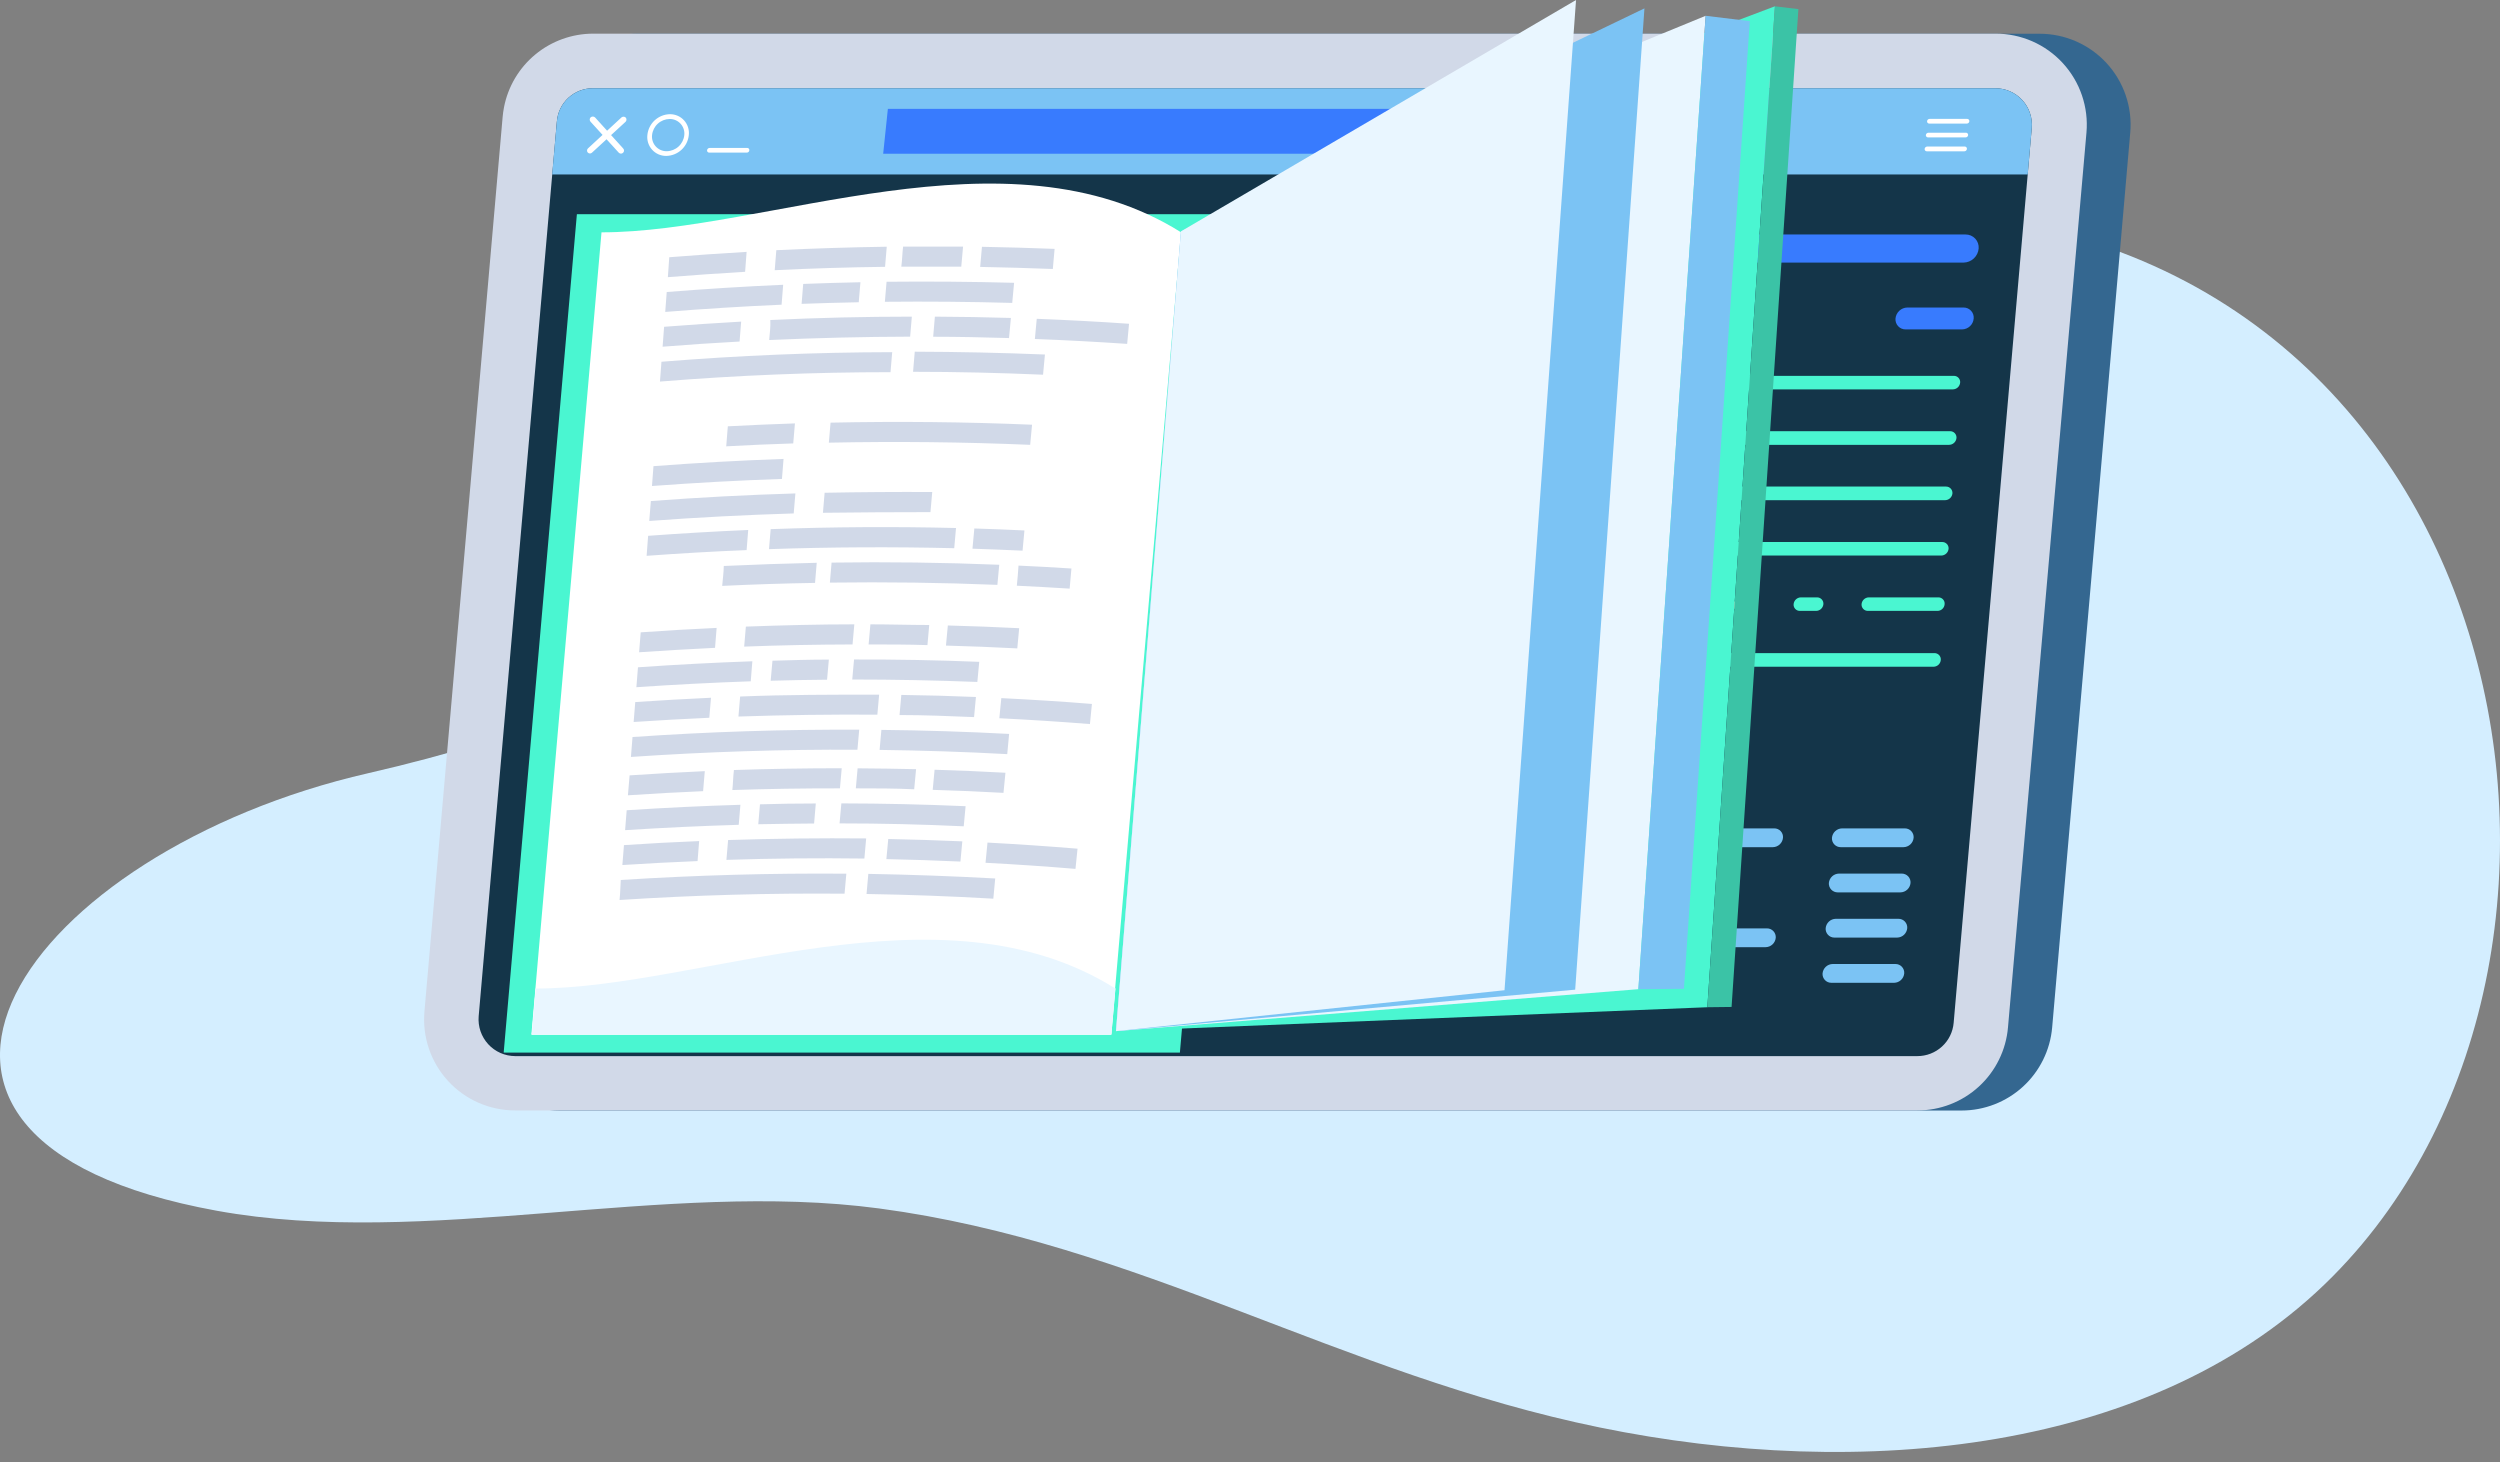 <svg width="200" height="117" viewBox="0 0 200 117" fill="none" xmlns="http://www.w3.org/2000/svg">
<rect x="0" y="0" width="200" height="117" fill="#808080" stroke="none"/>
<path d="M150.743 16.91C93.186 16.91 80.802 50.092 29.461 61.855C2.18 68.095 -14.453 91.079 17.355 96.862C34.012 99.888 53.188 94.387 70.324 96.675C91.116 99.452 107.186 109.935 127.984 114.199C148.782 118.463 172.509 116.336 186.613 102.114C212.586 75.931 200.837 16.91 150.743 16.91Z" fill="#D4EEFF"/>
<path d="M163.158 2.699H50.985C49.163 2.7 47.408 3.382 46.065 4.613C44.722 5.843 43.889 7.532 43.729 9.346L37.489 80.925C37.4 81.93 37.521 82.944 37.845 83.9C38.169 84.856 38.689 85.734 39.37 86.479C40.052 87.223 40.881 87.818 41.805 88.225C42.729 88.632 43.727 88.842 44.737 88.842H156.917C158.739 88.843 160.495 88.161 161.838 86.931C163.182 85.7 164.015 84.01 164.173 82.196L170.421 10.609C170.509 9.603 170.386 8.589 170.06 7.633C169.735 6.677 169.214 5.799 168.531 5.055C167.848 4.311 167.017 3.717 166.092 3.312C165.167 2.906 164.168 2.698 163.158 2.699Z" fill="#346790"/>
<path d="M159.632 2.692H47.459C45.766 2.692 44.127 3.282 42.823 4.361C41.519 5.439 40.633 6.939 40.316 8.602C40.271 8.85 40.233 9.09 40.211 9.353L33.955 80.925C33.867 81.93 33.99 82.943 34.315 83.899C34.64 84.855 35.16 85.732 35.842 86.476C36.525 87.22 37.354 87.814 38.278 88.22C39.203 88.626 40.201 88.835 41.211 88.835H153.384C155.206 88.839 156.964 88.158 158.308 86.927C159.652 85.696 160.484 84.004 160.639 82.188L166.917 10.609C167.005 9.601 166.882 8.585 166.555 7.627C166.228 6.668 165.706 5.789 165.02 5.044C164.335 4.299 163.502 3.705 162.574 3.3C161.646 2.895 160.644 2.688 159.632 2.692Z" fill="#D1D9E8"/>
<path d="M159.639 7.06H47.451C46.72 7.054 46.014 7.326 45.476 7.819C44.937 8.313 44.606 8.993 44.549 9.722L38.293 81.308C38.26 81.712 38.311 82.119 38.442 82.502C38.574 82.885 38.783 83.237 39.057 83.536C39.331 83.835 39.663 84.074 40.034 84.238C40.405 84.401 40.805 84.487 41.211 84.489H153.384C154.115 84.491 154.821 84.218 155.36 83.723C155.9 83.229 156.233 82.549 156.293 81.82L162.541 10.241C162.577 9.836 162.528 9.429 162.397 9.045C162.267 8.66 162.058 8.307 161.783 8.008C161.509 7.709 161.175 7.47 160.803 7.307C160.432 7.144 160.03 7.06 159.624 7.06H159.639Z" fill="#143549"/>
<path d="M159.639 7.06H47.451C46.72 7.054 46.014 7.326 45.476 7.819C44.937 8.313 44.606 8.993 44.549 9.722L44.173 13.955H162.218L162.541 10.241C162.577 9.836 162.528 9.429 162.397 9.045C162.267 8.66 162.057 8.307 161.783 8.008C161.509 7.709 161.175 7.47 160.803 7.307C160.432 7.144 160.03 7.06 159.624 7.06H159.639Z" fill="#7BC3F4"/>
<path d="M70.654 12.301H136.88L137.248 8.707H71.03L70.654 12.301Z" fill="#387BFE"/>
<path d="M47.601 9.391C47.553 9.347 47.49 9.323 47.425 9.323C47.359 9.323 47.296 9.347 47.248 9.391C47.202 9.438 47.177 9.502 47.177 9.568C47.177 9.633 47.202 9.697 47.248 9.744L49.504 12.218C49.526 12.241 49.553 12.26 49.583 12.272C49.612 12.285 49.644 12.291 49.676 12.291C49.709 12.291 49.741 12.285 49.77 12.272C49.8 12.26 49.827 12.241 49.849 12.218C49.873 12.195 49.891 12.169 49.904 12.139C49.916 12.109 49.923 12.077 49.923 12.045C49.923 12.013 49.916 11.981 49.904 11.951C49.891 11.921 49.873 11.895 49.849 11.872L47.601 9.391Z" fill="white"/>
<path d="M49.722 9.391L47.038 11.872C47.015 11.893 46.996 11.918 46.983 11.946C46.97 11.974 46.963 12.004 46.961 12.034C46.96 12.065 46.965 12.096 46.975 12.125C46.986 12.154 47.002 12.18 47.022 12.203C47.043 12.226 47.068 12.244 47.096 12.257C47.124 12.27 47.154 12.278 47.185 12.279C47.215 12.28 47.246 12.276 47.275 12.265C47.304 12.255 47.331 12.239 47.353 12.218L50.045 9.744C50.068 9.721 50.087 9.694 50.1 9.663C50.112 9.633 50.119 9.601 50.119 9.568C50.119 9.535 50.112 9.502 50.1 9.472C50.087 9.442 50.068 9.414 50.045 9.391C49.999 9.355 49.942 9.335 49.883 9.335C49.825 9.335 49.768 9.355 49.722 9.391ZM53.601 9.135C53.147 9.142 52.711 9.316 52.377 9.624C52.043 9.932 51.834 10.352 51.789 10.805C51.766 11.015 51.788 11.229 51.853 11.431C51.918 11.633 52.025 11.819 52.167 11.976C52.309 12.134 52.483 12.26 52.677 12.346C52.871 12.431 53.081 12.475 53.293 12.474C53.747 12.467 54.183 12.293 54.517 11.985C54.852 11.677 55.061 11.257 55.105 10.805C55.129 10.594 55.107 10.38 55.042 10.178C54.977 9.976 54.87 9.79 54.728 9.633C54.586 9.475 54.412 9.349 54.218 9.263C54.024 9.178 53.814 9.134 53.601 9.135ZM53.338 12.098C53.173 12.1 53.01 12.067 52.858 12.001C52.707 11.935 52.571 11.838 52.46 11.715C52.349 11.593 52.266 11.449 52.215 11.292C52.164 11.135 52.147 10.969 52.165 10.805C52.202 10.455 52.365 10.132 52.624 9.895C52.883 9.658 53.22 9.524 53.571 9.519C53.736 9.517 53.898 9.55 54.049 9.615C54.2 9.681 54.335 9.777 54.446 9.899C54.557 10.02 54.641 10.164 54.692 10.32C54.743 10.476 54.761 10.641 54.744 10.805C54.709 11.155 54.547 11.48 54.287 11.719C54.028 11.957 53.69 12.092 53.338 12.098ZM59.782 11.835H56.774C56.722 11.834 56.672 11.853 56.633 11.888C56.594 11.923 56.569 11.971 56.564 12.023C56.562 12.046 56.565 12.071 56.572 12.093C56.58 12.116 56.593 12.137 56.609 12.155C56.625 12.172 56.645 12.187 56.667 12.196C56.689 12.206 56.713 12.211 56.737 12.21H59.744C59.796 12.211 59.845 12.191 59.883 12.156C59.92 12.122 59.943 12.074 59.947 12.023C59.95 11.999 59.949 11.975 59.942 11.952C59.935 11.93 59.923 11.909 59.907 11.891C59.892 11.873 59.873 11.859 59.851 11.849C59.829 11.839 59.806 11.834 59.782 11.835ZM157.18 11.722H154.173C154.121 11.725 154.073 11.747 154.035 11.782C153.998 11.818 153.975 11.866 153.97 11.917C153.968 11.941 153.971 11.965 153.978 11.988C153.986 12.011 153.999 12.032 154.015 12.049C154.031 12.067 154.051 12.081 154.073 12.091C154.095 12.1 154.119 12.105 154.143 12.105H157.15C157.201 12.104 157.25 12.084 157.287 12.049C157.324 12.015 157.348 11.968 157.353 11.917C157.356 11.893 157.354 11.868 157.347 11.844C157.34 11.82 157.328 11.799 157.311 11.78C157.295 11.762 157.275 11.747 157.252 11.737C157.23 11.727 157.205 11.722 157.18 11.722ZM157.278 10.617H154.271C154.22 10.618 154.171 10.638 154.134 10.672C154.097 10.707 154.073 10.754 154.068 10.805C154.065 10.829 154.068 10.853 154.076 10.875C154.084 10.898 154.096 10.919 154.113 10.937C154.129 10.954 154.149 10.968 154.171 10.978C154.193 10.988 154.216 10.993 154.24 10.992H157.248C157.299 10.993 157.349 10.973 157.386 10.938C157.424 10.904 157.447 10.856 157.451 10.805C157.453 10.781 157.45 10.757 157.442 10.734C157.435 10.711 157.422 10.69 157.406 10.672C157.39 10.655 157.37 10.641 157.348 10.631C157.326 10.621 157.302 10.617 157.278 10.617ZM157.376 9.511H154.368C154.317 9.511 154.267 9.53 154.23 9.565C154.192 9.6 154.169 9.648 154.165 9.699C154.163 9.723 154.166 9.747 154.174 9.77C154.182 9.793 154.194 9.814 154.21 9.831C154.227 9.849 154.246 9.863 154.268 9.873C154.29 9.882 154.314 9.887 154.338 9.887H157.346C157.397 9.887 157.447 9.868 157.484 9.833C157.522 9.798 157.545 9.75 157.549 9.699C157.551 9.675 157.548 9.651 157.54 9.628C157.532 9.606 157.52 9.585 157.504 9.567C157.487 9.549 157.468 9.535 157.446 9.526C157.424 9.516 157.4 9.511 157.376 9.511Z" fill="white"/>
<path fill-rule="evenodd" clip-rule="evenodd" d="M45.383 49.143C45.42 49.079 45.443 49.009 45.451 48.936C45.46 48.863 45.453 48.789 45.432 48.718C45.411 48.648 45.376 48.583 45.329 48.527C45.281 48.47 45.223 48.424 45.158 48.391C45.323 48.105 45.068 47.902 44.812 47.872C45.09 47.421 45.286 47.023 44.88 46.91C44.684 46.85 44 48.083 43.692 48.504C43.48 48.804 43.395 49.175 43.454 49.538C43.513 49.901 43.712 50.226 44.007 50.444C44.234 50.552 44.489 50.583 44.735 50.533C44.98 50.483 45.203 50.354 45.368 50.166C45.722 49.707 45.759 49.368 45.383 49.143Z" fill="#F0BF97"/>
<path d="M157.248 18.759H134.932C134.629 18.764 134.337 18.881 134.115 19.088C133.893 19.295 133.755 19.577 133.729 19.88C133.717 20.024 133.734 20.169 133.781 20.306C133.828 20.443 133.903 20.569 134.002 20.675C134.1 20.782 134.22 20.866 134.353 20.923C134.486 20.98 134.63 21.009 134.774 21.008H157.09C157.395 21.001 157.686 20.883 157.908 20.674C158.13 20.466 158.267 20.183 158.293 19.88C158.305 19.736 158.286 19.591 158.239 19.455C158.191 19.319 158.116 19.195 158.018 19.089C157.919 18.984 157.8 18.9 157.668 18.843C157.535 18.786 157.392 18.758 157.248 18.759ZM157.09 24.602H152.579C152.342 24.608 152.115 24.701 151.942 24.863C151.769 25.025 151.661 25.245 151.639 25.481C151.63 25.593 151.644 25.706 151.68 25.812C151.717 25.918 151.775 26.015 151.852 26.097C151.928 26.179 152.021 26.244 152.124 26.289C152.228 26.333 152.339 26.355 152.451 26.353H156.962C157.199 26.35 157.425 26.259 157.597 26.098C157.77 25.937 157.876 25.717 157.895 25.481C157.905 25.369 157.892 25.257 157.856 25.15C157.821 25.044 157.763 24.946 157.687 24.863C157.612 24.78 157.519 24.714 157.416 24.669C157.314 24.624 157.202 24.601 157.09 24.602Z" fill="#387BFE"/>
<path d="M156.308 30.068H139.767C139.619 30.069 139.478 30.125 139.369 30.225C139.261 30.325 139.193 30.462 139.18 30.609C139.175 30.679 139.185 30.749 139.208 30.815C139.231 30.881 139.268 30.942 139.316 30.993C139.365 31.044 139.423 31.084 139.487 31.111C139.552 31.138 139.622 31.152 139.692 31.151H156.233C156.379 31.147 156.519 31.09 156.626 30.991C156.733 30.891 156.799 30.755 156.812 30.609C156.818 30.54 156.81 30.47 156.787 30.404C156.765 30.337 156.729 30.277 156.681 30.226C156.634 30.175 156.576 30.134 156.511 30.107C156.447 30.08 156.378 30.067 156.308 30.068ZM156 34.496H139.459C139.313 34.501 139.174 34.559 139.067 34.658C138.961 34.758 138.894 34.893 138.88 35.038C138.874 35.108 138.884 35.178 138.907 35.245C138.931 35.311 138.967 35.372 139.015 35.424C139.063 35.475 139.122 35.516 139.186 35.544C139.251 35.572 139.32 35.587 139.391 35.587H155.932C156.08 35.584 156.222 35.526 156.331 35.424C156.439 35.323 156.506 35.185 156.519 35.038C156.524 34.967 156.514 34.896 156.491 34.83C156.467 34.763 156.429 34.702 156.38 34.651C156.331 34.6 156.272 34.56 156.207 34.533C156.141 34.507 156.071 34.494 156 34.496ZM155.684 38.925H139.143C138.996 38.93 138.856 38.989 138.749 39.09C138.643 39.191 138.577 39.327 138.564 39.474C138.559 39.543 138.568 39.613 138.591 39.678C138.614 39.744 138.65 39.804 138.697 39.855C138.745 39.905 138.802 39.946 138.866 39.974C138.929 40.001 138.998 40.015 139.068 40.015H155.609C155.756 40.012 155.897 39.956 156.005 39.856C156.113 39.756 156.181 39.62 156.195 39.474C156.201 39.404 156.191 39.333 156.168 39.267C156.144 39.2 156.108 39.139 156.06 39.088C156.012 39.036 155.953 38.995 155.889 38.967C155.824 38.939 155.755 38.925 155.684 38.925ZM155.376 43.361H138.835C138.688 43.362 138.547 43.419 138.44 43.519C138.333 43.619 138.267 43.756 138.256 43.902C138.249 43.972 138.258 44.042 138.28 44.108C138.303 44.174 138.339 44.235 138.386 44.286C138.434 44.337 138.492 44.377 138.556 44.404C138.62 44.432 138.69 44.445 138.759 44.444H155.301C155.448 44.443 155.59 44.386 155.698 44.286C155.807 44.186 155.874 44.049 155.887 43.902C155.892 43.833 155.883 43.762 155.86 43.696C155.836 43.63 155.799 43.57 155.751 43.519C155.703 43.468 155.645 43.428 155.58 43.4C155.516 43.373 155.446 43.36 155.376 43.361ZM155.068 47.79H149.511C149.364 47.791 149.222 47.847 149.113 47.947C149.005 48.047 148.938 48.184 148.925 48.331C148.92 48.401 148.929 48.471 148.952 48.537C148.976 48.603 149.013 48.664 149.061 48.715C149.109 48.766 149.167 48.806 149.232 48.833C149.296 48.86 149.366 48.874 149.436 48.872H154.992C155.14 48.873 155.282 48.817 155.389 48.716C155.497 48.616 155.562 48.478 155.571 48.331C155.578 48.261 155.569 48.191 155.547 48.125C155.524 48.059 155.488 47.999 155.44 47.948C155.393 47.897 155.335 47.856 155.271 47.829C155.207 47.802 155.137 47.788 155.068 47.79ZM145.361 47.79H144.068C143.921 47.793 143.781 47.85 143.675 47.95C143.568 48.05 143.502 48.185 143.489 48.331C143.482 48.401 143.491 48.471 143.513 48.537C143.536 48.603 143.572 48.663 143.62 48.714C143.667 48.765 143.725 48.806 143.789 48.833C143.853 48.86 143.923 48.874 143.992 48.872H145.286C145.433 48.871 145.575 48.815 145.683 48.715C145.792 48.615 145.859 48.478 145.872 48.331C145.877 48.261 145.868 48.191 145.845 48.125C145.821 48.059 145.784 47.998 145.736 47.947C145.688 47.897 145.63 47.856 145.565 47.829C145.5 47.802 145.431 47.788 145.361 47.79ZM154.759 52.248H138.218C138.07 52.25 137.928 52.307 137.821 52.409C137.713 52.511 137.649 52.65 137.639 52.797C137.633 52.867 137.641 52.937 137.664 53.003C137.686 53.069 137.722 53.129 137.77 53.18C137.817 53.231 137.875 53.272 137.939 53.299C138.004 53.327 138.073 53.34 138.143 53.339H154.684C154.831 53.337 154.972 53.281 155.079 53.18C155.186 53.08 155.252 52.943 155.263 52.797C155.269 52.727 155.261 52.657 155.239 52.59C155.216 52.524 155.18 52.463 155.132 52.411C155.085 52.36 155.027 52.319 154.963 52.29C154.899 52.262 154.829 52.248 154.759 52.248Z" fill="#4AF6D1"/>
<path d="M151.632 77.12H146.616C146.412 77.123 146.216 77.201 146.066 77.34C145.916 77.479 145.823 77.669 145.804 77.872C145.797 77.969 145.81 78.066 145.842 78.158C145.875 78.249 145.926 78.333 145.992 78.404C146.059 78.475 146.139 78.531 146.229 78.569C146.318 78.606 146.414 78.625 146.511 78.624H151.526C151.731 78.621 151.927 78.543 152.077 78.404C152.226 78.265 152.32 78.076 152.338 77.872C152.346 77.775 152.333 77.678 152.3 77.587C152.268 77.495 152.217 77.411 152.151 77.341C152.084 77.27 152.004 77.214 151.914 77.176C151.825 77.138 151.729 77.119 151.632 77.12ZM151.88 73.504H146.857C146.654 73.508 146.46 73.588 146.312 73.726C146.163 73.865 146.071 74.053 146.053 74.256C146.045 74.352 146.058 74.448 146.09 74.539C146.122 74.63 146.172 74.714 146.238 74.784C146.303 74.855 146.383 74.911 146.471 74.95C146.56 74.988 146.655 75.008 146.752 75.007H151.774C151.977 75.003 152.172 74.924 152.32 74.785C152.468 74.646 152.56 74.458 152.579 74.256C152.586 74.159 152.573 74.063 152.542 73.972C152.51 73.881 152.459 73.797 152.394 73.727C152.328 73.656 152.248 73.6 152.16 73.561C152.071 73.523 151.976 73.503 151.88 73.504ZM152.135 69.887H147.12C146.916 69.89 146.72 69.968 146.57 70.107C146.42 70.246 146.327 70.436 146.308 70.639C146.302 70.736 146.316 70.832 146.348 70.923C146.381 71.014 146.432 71.098 146.499 71.168C146.565 71.239 146.645 71.295 146.734 71.333C146.822 71.371 146.918 71.391 147.015 71.391H152.03C152.234 71.388 152.43 71.31 152.58 71.171C152.73 71.032 152.823 70.843 152.842 70.639C152.849 70.542 152.836 70.445 152.804 70.353C152.772 70.262 152.721 70.178 152.654 70.107C152.588 70.037 152.507 69.981 152.418 69.943C152.329 69.905 152.232 69.886 152.135 69.887ZM152.391 66.271H147.368C147.164 66.273 146.968 66.352 146.818 66.491C146.668 66.63 146.575 66.819 146.556 67.022C146.549 67.119 146.562 67.216 146.594 67.308C146.627 67.4 146.678 67.483 146.744 67.554C146.811 67.625 146.891 67.681 146.98 67.719C147.07 67.757 147.166 67.776 147.263 67.774H152.278C152.482 67.772 152.678 67.693 152.828 67.554C152.978 67.415 153.072 67.226 153.09 67.022C153.097 66.926 153.085 66.83 153.053 66.739C153.021 66.648 152.971 66.564 152.905 66.494C152.839 66.423 152.76 66.367 152.671 66.328C152.583 66.29 152.487 66.27 152.391 66.271ZM141.932 66.271H138.684C138.48 66.273 138.284 66.352 138.134 66.491C137.984 66.63 137.891 66.819 137.872 67.022C137.865 67.119 137.878 67.216 137.91 67.308C137.942 67.4 137.993 67.483 138.06 67.554C138.126 67.625 138.207 67.681 138.296 67.719C138.386 67.757 138.482 67.776 138.579 67.774H141.827C142.031 67.772 142.227 67.693 142.377 67.554C142.527 67.415 142.62 67.226 142.639 67.022C142.648 66.925 142.635 66.828 142.604 66.736C142.572 66.644 142.521 66.559 142.454 66.488C142.387 66.417 142.306 66.361 142.216 66.324C142.126 66.286 142.03 66.268 141.932 66.271ZM141.353 74.271H138.105C137.901 74.273 137.705 74.352 137.555 74.491C137.405 74.63 137.312 74.819 137.293 75.022C137.285 75.12 137.297 75.217 137.329 75.309C137.361 75.401 137.412 75.486 137.478 75.557C137.545 75.628 137.626 75.684 137.716 75.721C137.806 75.759 137.903 75.777 138 75.774H141.248C141.452 75.772 141.648 75.693 141.798 75.554C141.948 75.415 142.042 75.226 142.06 75.022C142.067 74.926 142.054 74.828 142.022 74.737C141.99 74.645 141.939 74.562 141.872 74.491C141.806 74.42 141.725 74.364 141.636 74.326C141.547 74.288 141.45 74.269 141.353 74.271Z" fill="#7BC3F4"/>
<path fill-rule="evenodd" clip-rule="evenodd" d="M138.165 47.451C137.764 46.628 137.202 45.895 136.511 45.293C136.158 44.97 135.504 44.436 135.173 44.151C134.842 43.865 134.526 44.534 134.865 44.902C134.639 44.978 134.398 45.519 134.601 45.745C134.488 45.859 134.414 46.007 134.391 46.167C134.368 46.327 134.397 46.49 134.474 46.632C134.173 46.902 134.21 47.293 134.616 47.632C135.022 47.97 135.466 48.541 136.624 49.556C136.812 49.729 137.12 50.143 137.286 50.308C137.838 49.622 138.444 48.981 139.098 48.391C138.872 48.196 138.346 47.872 138.165 47.451Z" fill="#E8D7B9"/>
<path fill-rule="evenodd" clip-rule="evenodd" d="M135.474 45.421C135.437 46.224 135.105 46.984 134.541 47.556C134.776 47.754 135 47.965 135.21 48.188C135.379 48.361 135.598 48.476 135.836 48.515C136.074 48.554 136.319 48.516 136.534 48.406C136.733 48.321 136.943 48.263 137.158 48.233C137.564 48.173 137.714 47.639 137.511 47.256C137.03 46.368 135.481 45.075 135.474 45.421Z" fill="#F0BF97"/>
<path fill-rule="evenodd" clip-rule="evenodd" d="M134.647 46.804C134.624 46.777 134.596 46.754 134.564 46.737C134.533 46.72 134.498 46.71 134.463 46.706C134.427 46.703 134.391 46.706 134.357 46.717C134.323 46.727 134.291 46.744 134.263 46.767C134.235 46.79 134.213 46.818 134.196 46.849C134.179 46.881 134.168 46.915 134.165 46.951C134.161 46.986 134.165 47.022 134.175 47.057C134.186 47.091 134.203 47.123 134.225 47.15C134.225 47.15 135.098 48.263 135.451 48.293C135.549 48.293 135.699 48.158 135.601 48.045L134.647 46.804ZM133.789 42.88C133.639 42.729 133.428 42.925 133.428 43.053C133.428 43.556 134.865 44.895 134.865 44.895C134.936 44.965 135.033 45.003 135.133 45.002C135.183 45.001 135.232 44.99 135.277 44.971C135.323 44.951 135.364 44.923 135.398 44.887C135.433 44.852 135.46 44.81 135.478 44.764C135.497 44.718 135.506 44.668 135.505 44.619C135.504 44.569 135.494 44.52 135.474 44.475C135.455 44.429 135.426 44.388 135.391 44.353L133.789 42.88ZM135.143 45.18C135.065 45.117 134.966 45.086 134.867 45.094C134.767 45.103 134.674 45.15 134.609 45.225C134.576 45.262 134.551 45.305 134.535 45.352C134.52 45.398 134.513 45.448 134.517 45.497C134.52 45.546 134.534 45.593 134.556 45.637C134.578 45.681 134.609 45.72 134.647 45.752C134.647 45.752 136.113 47.068 136.609 47.023C136.737 47.023 136.91 46.782 136.752 46.647L135.143 45.18Z" fill="#E8D7B9"/>
<path fill-rule="evenodd" clip-rule="evenodd" d="M134.992 46.008C134.961 45.976 134.924 45.95 134.882 45.933C134.841 45.916 134.797 45.907 134.752 45.907C134.707 45.907 134.663 45.916 134.621 45.933C134.58 45.95 134.543 45.976 134.511 46.008C134.478 46.038 134.452 46.076 134.435 46.117C134.417 46.159 134.407 46.203 134.407 46.248C134.407 46.293 134.417 46.338 134.435 46.379C134.452 46.421 134.478 46.458 134.511 46.489C134.511 46.489 135.842 47.684 136.293 47.647C136.413 47.647 136.571 47.429 136.429 47.301L134.992 46.008Z" fill="#E8D7B9"/>
<path d="M40.294 84.21H94.391L100.241 17.135H46.151L40.294 84.21Z" fill="#4AF6D1"/>
<path d="M89.413 82.489L136.586 80.579L141.992 0.504L94.338 18.496L89.413 82.489Z" fill="#4AF6D1"/>
<path d="M48.12 18.587L42.511 82.767H88.887L94.489 18.587C80.511 9.812 61.308 18.587 48.12 18.587Z" fill="white"/>
<path d="M42.857 79.083L42.541 82.767H88.91L89.233 79.083C75.226 70.293 56.03 79.083 42.857 79.083Z" fill="white"/>
<path d="M42.857 79.083L42.541 82.767H88.91L89.233 79.083C75.226 70.293 56.03 79.083 42.857 79.083Z" fill="#E9F6FF"/>
<path d="M89.278 82.489L131.068 79.135L136.451 1.263L94.474 18.511L89.278 82.489Z" fill="#E9F6FF"/>
<path d="M89.278 82.489L126.015 79.173L131.556 0.669L94.474 18.511L89.278 82.489Z" fill="#7BC3F4"/>
<path d="M89.278 82.489L120.361 79.218L126.083 0L94.474 18.511L89.278 82.489Z" fill="#E9F6FF"/>
<path d="M131.068 79.135L134.714 79.105L139.985 1.692L136.451 1.263L131.068 79.135Z" fill="#7BC3F4"/>
<path d="M136.586 80.579L138.526 80.556L143.872 0.729L141.992 0.504L136.586 80.579Z" fill="#3BC3A6"/>
<path fill-rule="evenodd" clip-rule="evenodd" d="M53.429 22.173C55.489 22.008 57.549 21.865 59.609 21.744C59.647 21.21 59.692 20.684 59.729 20.15C57.669 20.271 55.607 20.413 53.541 20.579L53.429 22.173ZM53.218 24.955C56.321 24.704 59.424 24.511 62.526 24.376C62.564 23.842 62.609 23.308 62.654 22.782C59.556 22.917 56.444 23.113 53.338 23.361C53.293 23.895 53.256 24.429 53.218 24.955ZM61.977 21.616C64.935 21.471 67.877 21.381 70.805 21.346L70.94 19.737C68.008 19.782 65.063 19.875 62.105 20.015C62.068 20.549 62.023 21.083 61.977 21.616ZM72.105 21.331C73.704 21.331 75.303 21.331 76.902 21.331C76.947 20.797 76.993 20.263 77.045 19.729C75.444 19.729 73.85 19.729 72.248 19.729C72.18 20.256 72.18 20.79 72.105 21.331ZM78.414 21.353C80.353 21.389 82.291 21.444 84.226 21.519C84.271 20.985 84.323 20.444 84.368 19.91C82.434 19.835 80.496 19.779 78.556 19.744C78.511 20.286 78.459 20.82 78.414 21.353ZM70.925 22.541L70.79 24.143C74.203 24.108 77.599 24.138 80.978 24.233C81.03 23.699 81.075 23.165 81.128 22.624C77.739 22.534 74.338 22.506 70.925 22.541ZM53.008 27.737C55.058 27.571 57.11 27.434 59.166 27.323C59.211 26.79 59.248 26.263 59.293 25.729C57.238 25.845 55.183 25.983 53.128 26.143C53.083 26.684 53.045 27.203 53.008 27.737ZM52.797 30.526C58.972 30.025 65.12 29.774 71.241 29.774L71.376 28.173C65.256 28.183 59.103 28.439 52.917 28.94C52.872 29.466 52.835 29.992 52.797 30.526ZM61.534 27.203C65.313 27.033 69.073 26.942 72.812 26.932L72.947 25.331C69.188 25.331 65.414 25.421 61.624 25.602C61.654 26.135 61.579 26.684 61.534 27.203ZM74.654 26.94C76.677 26.94 78.707 26.985 80.722 27.045C80.775 26.511 80.82 25.97 80.872 25.436C78.867 25.376 76.84 25.341 74.79 25.331L74.654 26.94ZM82.79 27.12C85.256 27.21 87.722 27.346 90.173 27.511C90.226 26.977 90.278 26.436 90.323 25.902C87.872 25.729 85.406 25.602 82.94 25.504C82.887 26.045 82.842 26.579 82.79 27.12ZM73.045 29.744C76.519 29.744 79.993 29.827 83.444 29.977C83.489 29.436 83.541 28.902 83.594 28.361C80.135 28.221 76.664 28.145 73.18 28.135L73.045 29.744ZM64.128 24.308C65.632 24.253 67.155 24.21 68.699 24.18L68.835 22.579C67.331 22.609 65.805 22.654 64.256 22.714C64.211 23.248 64.165 23.782 64.128 24.308ZM51.128 52.181C53.133 52.045 55.158 51.927 57.203 51.827L57.331 50.233C55.326 50.323 53.301 50.441 51.256 50.587C51.211 51.12 51.173 51.654 51.128 52.181ZM50.91 54.977C53.968 54.767 57.018 54.609 60.06 54.504C60.105 53.97 60.143 53.436 60.188 52.902C57.15 53.008 54.1 53.168 51.038 53.383C50.992 53.91 50.955 54.444 50.91 54.977ZM59.534 51.729C62.436 51.617 65.323 51.564 68.203 51.556C68.256 51.023 68.301 50.481 68.346 49.947C65.459 49.947 62.572 50.023 59.669 50.128L59.534 51.729ZM69.489 51.556C71.06 51.556 72.624 51.556 74.195 51.609C74.241 51.075 74.293 50.534 74.338 50C72.775 50 71.203 49.947 69.632 49.947C69.579 50.481 69.534 51.015 69.489 51.556ZM75.677 51.647C77.587 51.697 79.489 51.772 81.383 51.872C81.436 51.331 81.489 50.797 81.534 50.256C79.639 50.158 77.737 50.09 75.827 50.038C75.775 50.571 75.729 51.105 75.677 51.647ZM68.18 54.361C71.524 54.361 74.86 54.426 78.188 54.556C78.233 54.023 78.286 53.481 78.338 52.947C75.005 52.812 71.667 52.749 68.323 52.759C68.271 53.293 68.226 53.827 68.18 54.361ZM50.692 57.759C52.714 57.624 54.737 57.511 56.744 57.421L56.88 55.819C54.865 55.91 52.842 56.03 50.82 56.165C50.775 56.699 50.737 57.233 50.692 57.759ZM50.474 60.556C56.549 60.14 62.589 59.947 68.594 59.977C68.647 59.444 68.692 58.91 68.737 58.376C62.722 58.346 56.677 58.541 50.602 58.962C50.556 59.489 50.519 60.023 50.474 60.556ZM59.075 57.323C62.789 57.198 66.494 57.148 70.188 57.173C70.233 56.639 70.286 56.105 70.331 55.571C66.639 55.571 62.925 55.571 59.211 55.722L59.075 57.323ZM71.963 57.203C73.947 57.203 75.94 57.286 77.925 57.368C77.97 56.835 78.023 56.293 78.075 55.759C76.07 55.674 74.08 55.619 72.105 55.594C72.053 56.128 72.008 56.662 71.963 57.203ZM79.947 57.459C82.374 57.579 84.79 57.734 87.195 57.925L87.353 56.316C84.947 56.12 82.526 55.97 80.105 55.85L79.947 57.459ZM70.368 59.992C73.782 60.038 77.188 60.143 80.579 60.331C80.624 59.789 80.677 59.256 80.729 58.714C77.341 58.534 73.935 58.426 70.511 58.391C70.459 58.925 70.414 59.459 70.368 59.992ZM61.654 54.459C63.158 54.413 64.662 54.391 66.165 54.376C66.211 53.842 66.256 53.308 66.308 52.767C64.805 52.767 63.301 52.812 61.797 52.857L61.654 54.459ZM50.233 63.624C52.238 63.489 54.243 63.378 56.248 63.293L56.383 61.692C54.379 61.782 52.373 61.895 50.368 62.03C50.316 62.556 50.271 63.09 50.233 63.624ZM50.008 66.413C53.045 66.218 56.075 66.075 59.098 65.985L59.233 64.383C56.226 64.474 53.193 64.619 50.135 64.82C50.098 65.353 50.053 65.887 50.008 66.413ZM58.587 63.203C61.459 63.108 64.328 63.063 67.195 63.068C67.241 62.526 67.286 61.992 67.338 61.459C64.471 61.459 61.596 61.506 58.714 61.602C58.647 62.135 58.647 62.669 58.587 63.203ZM68.466 63.068C70.023 63.068 71.587 63.068 73.135 63.143C73.188 62.609 73.241 62.068 73.286 61.534C71.732 61.499 70.173 61.476 68.609 61.466C68.564 62.023 68.511 62.534 68.466 63.068ZM74.617 63.188C76.504 63.241 78.376 63.323 80.278 63.429L80.436 61.82C78.551 61.714 76.662 61.634 74.767 61.579C74.714 62.113 74.662 62.647 74.617 63.188ZM67.165 65.872C70.489 65.872 73.799 65.95 77.098 66.105C77.15 65.571 77.195 65.038 77.248 64.496C73.945 64.351 70.632 64.276 67.308 64.271C67.256 64.805 67.211 65.338 67.165 65.872ZM49.789 69.203C51.794 69.073 53.8 68.967 55.805 68.887C55.85 68.353 55.895 67.82 55.932 67.286C53.927 67.366 51.922 67.474 49.917 67.609C49.872 68.135 49.835 68.669 49.789 69.203ZM49.564 72C55.579 71.609 61.579 71.441 67.564 71.496C67.617 70.962 67.662 70.429 67.707 69.895C61.737 69.845 55.722 70.013 49.662 70.398C49.624 70.932 49.624 71.466 49.564 72ZM58.248 67.203L58.113 68.79C61.802 68.669 65.481 68.634 69.15 68.684C69.203 68.15 69.248 67.617 69.293 67.075C65.629 67.04 61.947 67.083 58.248 67.203ZM70.91 68.729C72.885 68.769 74.86 68.835 76.835 68.925L76.985 67.308C75.015 67.226 73.038 67.158 71.06 67.12C71.008 67.654 70.963 68.195 70.91 68.729ZM78.842 69.023C81.248 69.148 83.647 69.311 86.038 69.511C86.09 68.977 86.15 68.436 86.203 67.895C83.812 67.699 81.406 67.534 79 67.406L78.842 69.023ZM69.323 71.519C72.717 71.574 76.098 71.699 79.466 71.895C79.511 71.353 79.564 70.82 79.617 70.278C76.248 70.093 72.865 69.97 69.466 69.91C69.421 70.444 69.368 70.985 69.323 71.519ZM60.662 65.94C62.166 65.91 63.654 65.89 65.128 65.88L65.263 64.278C63.76 64.278 62.271 64.301 60.797 64.346L60.662 65.94ZM58.098 35.707C59.887 35.609 61.677 35.526 63.459 35.474L63.594 33.872C61.805 33.932 60.015 34.01 58.226 34.105C58.181 34.662 58.135 35.196 58.098 35.707ZM66.444 33.812L66.308 35.413C71.707 35.303 77.075 35.361 82.414 35.587C82.466 35.053 82.519 34.511 82.564 33.977C77.226 33.752 71.852 33.697 66.444 33.812ZM52.158 38.88C55.632 38.624 59.098 38.429 62.556 38.316C62.594 37.782 62.639 37.248 62.684 36.714C59.226 36.835 55.757 37.028 52.278 37.293C52.233 37.819 52.196 38.353 52.158 38.88ZM51.94 41.677C55.805 41.391 59.657 41.191 63.496 41.075L63.632 39.474C59.792 39.589 55.937 39.792 52.068 40.083C52.023 40.609 51.985 41.143 51.94 41.677ZM51.729 44.466C54.399 44.271 57.068 44.113 59.729 44.008C59.775 43.466 59.82 42.932 59.857 42.398C57.196 42.514 54.526 42.669 51.85 42.865C51.812 43.398 51.767 43.932 51.729 44.466ZM65.97 39.421L65.835 41.023C68.712 40.987 71.579 40.97 74.436 40.97C74.489 40.436 74.534 39.895 74.579 39.361C71.727 39.346 68.857 39.366 65.97 39.421ZM61.654 42.331L61.519 43.932C66.481 43.762 71.421 43.737 76.338 43.857C76.383 43.316 76.436 42.782 76.481 42.241C71.569 42.12 66.627 42.15 61.654 42.331ZM77.797 43.895C79.135 43.94 80.474 43.992 81.805 44.053C81.857 43.511 81.91 42.97 81.955 42.436C80.624 42.368 79.286 42.323 77.947 42.278C77.895 42.82 77.85 43.361 77.797 43.895ZM57.775 46.872C60.256 46.752 62.732 46.672 65.203 46.632L65.338 45.023C62.867 45.078 60.389 45.163 57.902 45.278C57.895 45.804 57.82 46.338 57.775 46.872ZM66.526 45.008L66.391 46.609C70.902 46.549 75.368 46.609 79.79 46.789C79.835 46.248 79.887 45.714 79.94 45.181C75.489 45 71.018 44.942 66.526 45.008ZM81.346 46.857C82.76 46.925 84.165 47 85.572 47.09L85.714 45.481C84.308 45.391 82.895 45.308 81.481 45.248C81.451 45.782 81.399 46.316 81.346 46.857Z" fill="#D1D9E8"/>
</svg>
